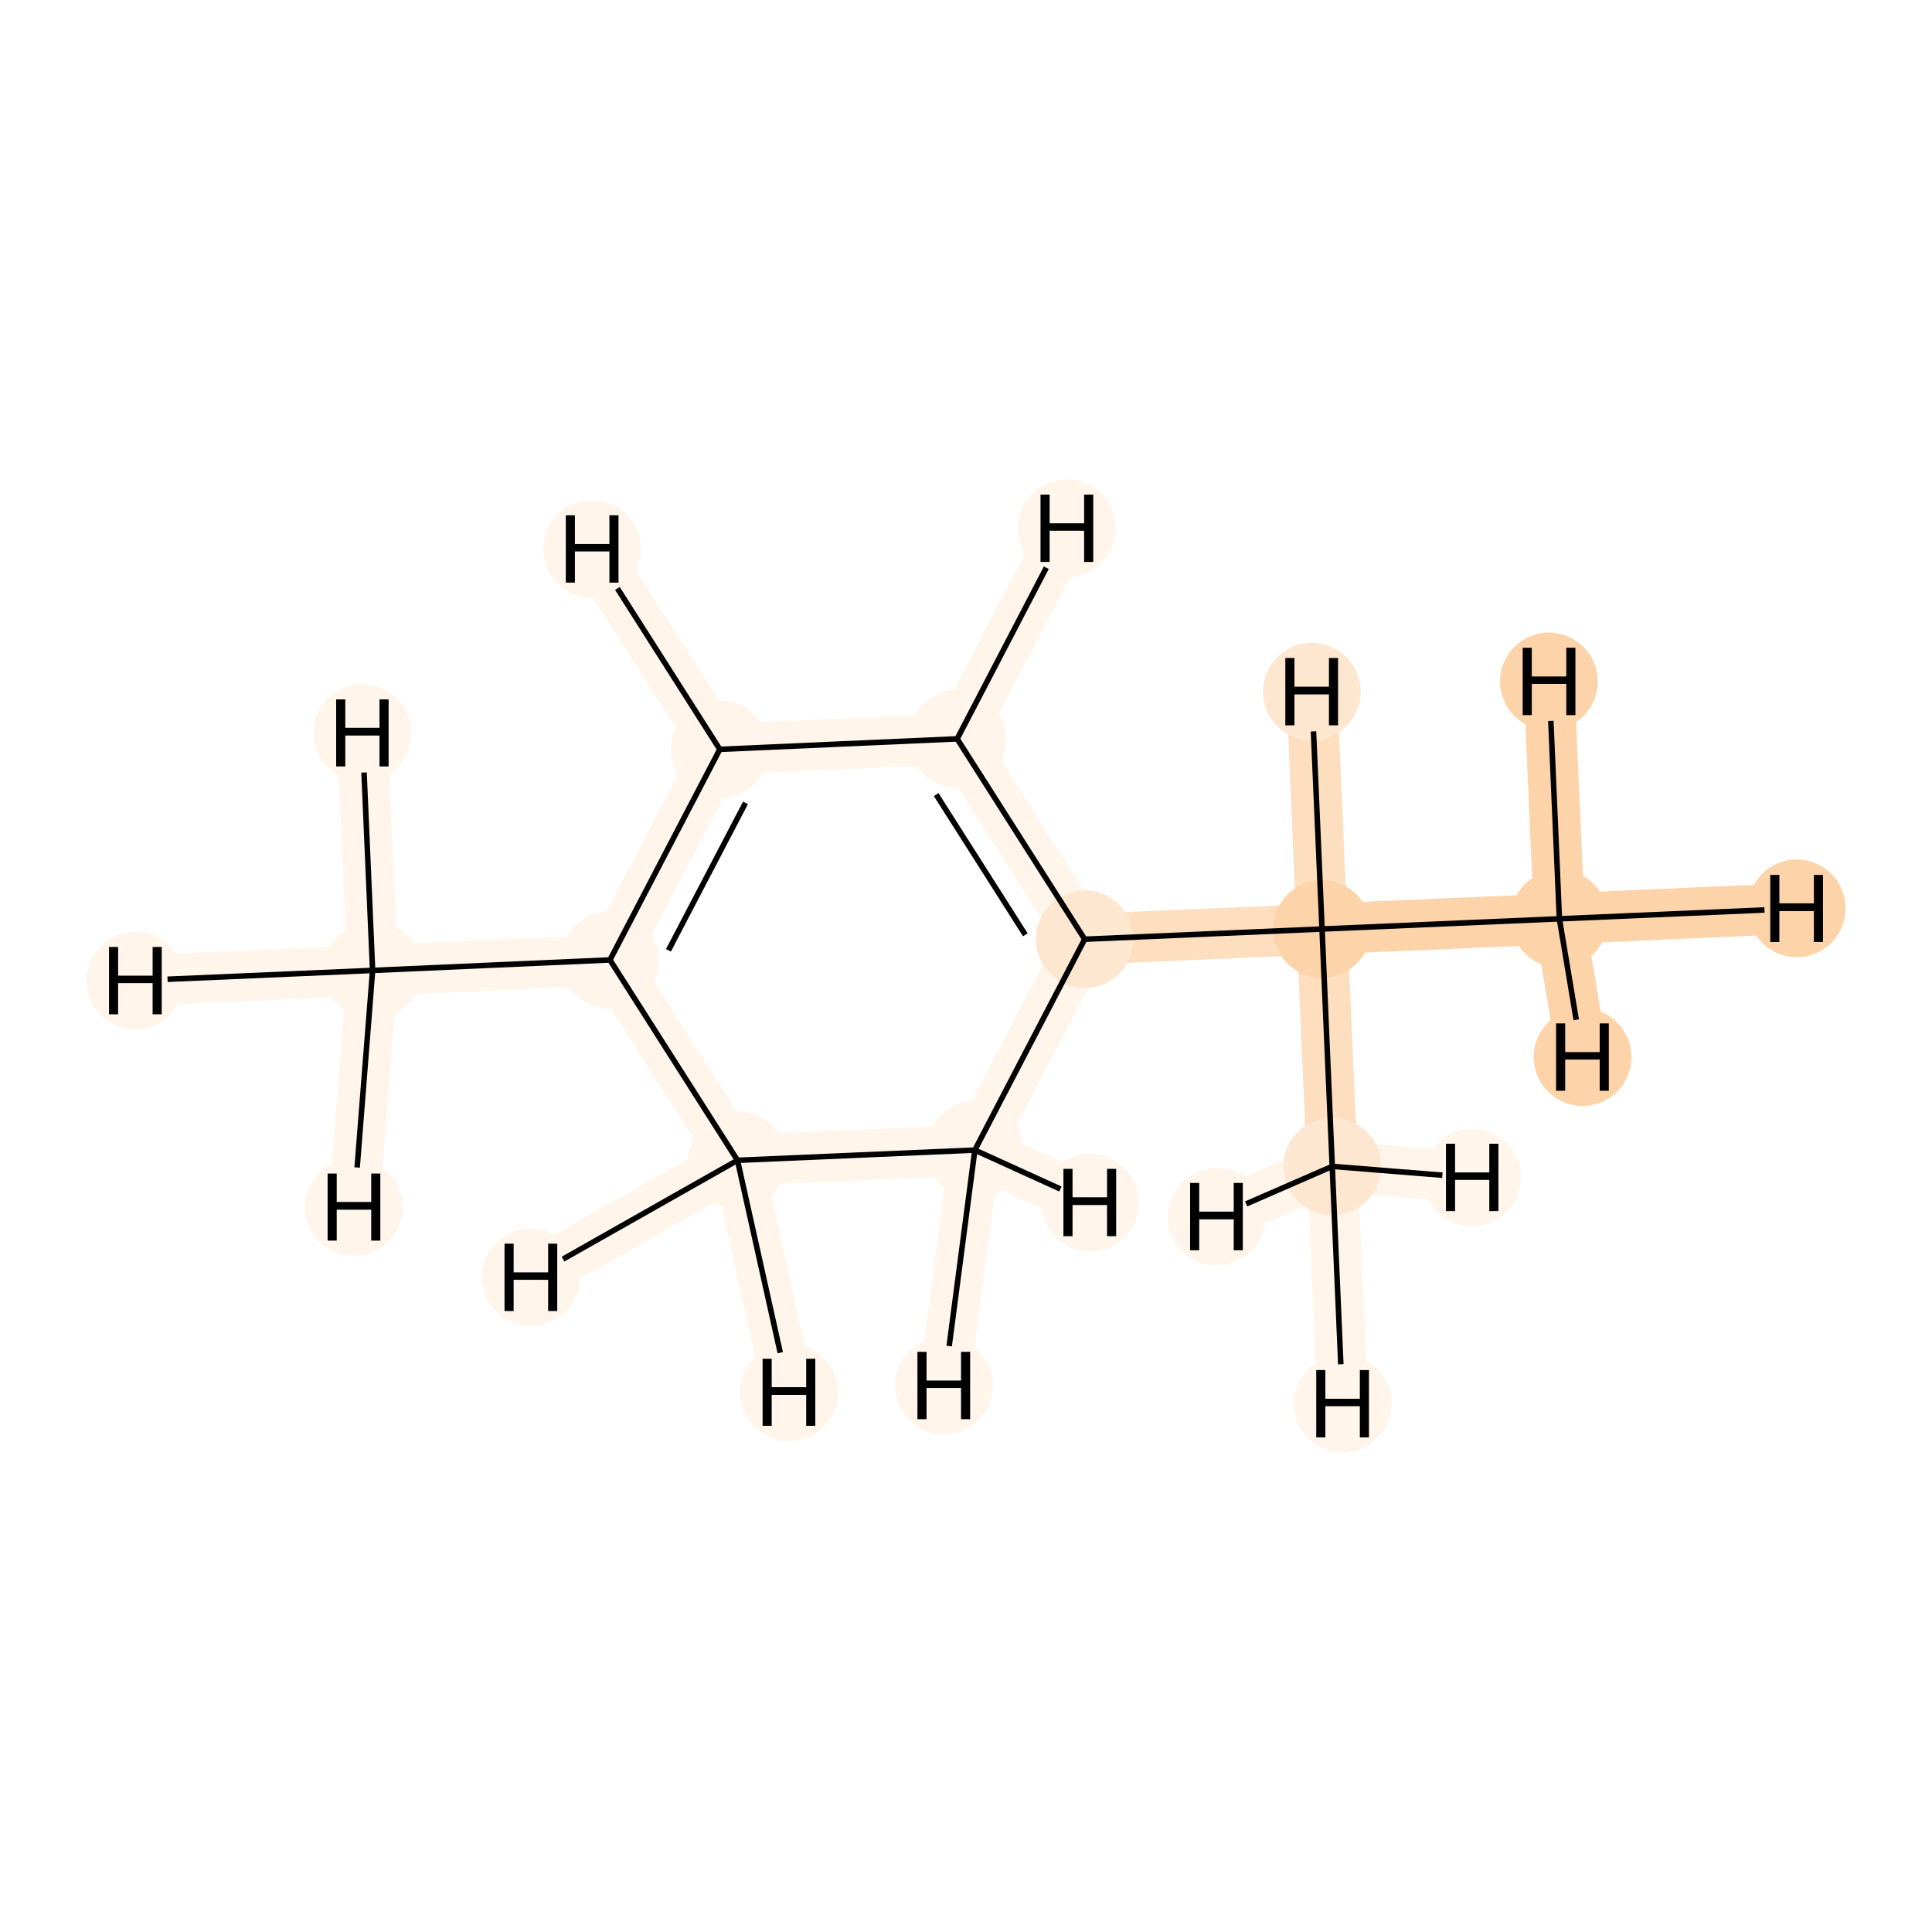 <?xml version='1.0' encoding='iso-8859-1'?>
<svg version='1.1' baseProfile='full'
              xmlns='http://www.w3.org/2000/svg'
                      xmlns:rdkit='http://www.rdkit.org/xml'
                      xmlns:xlink='http://www.w3.org/1999/xlink'
                  xml:space='preserve'
width='700px' height='700px' viewBox='0 0 700 700'>
<!-- END OF HEADER -->
<rect style='opacity:1.0;fill:#FFFFFF;stroke:none' width='700.0' height='700.0' x='0.0' y='0.0'> </rect>
<path d='M 135.0,351.6 L 221.0,347.8' style='fill:none;fill-rule:evenodd;stroke:#FFF5EB;stroke-width:18.4px;stroke-linecap:butt;stroke-linejoin:miter;stroke-opacity:1' />
<path d='M 135.0,351.6 L 49.0,355.3' style='fill:none;fill-rule:evenodd;stroke:#FFF5EB;stroke-width:18.4px;stroke-linecap:butt;stroke-linejoin:miter;stroke-opacity:1' />
<path d='M 135.0,351.6 L 131.3,265.6' style='fill:none;fill-rule:evenodd;stroke:#FFF5EB;stroke-width:18.4px;stroke-linecap:butt;stroke-linejoin:miter;stroke-opacity:1' />
<path d='M 135.0,351.6 L 128.2,437.4' style='fill:none;fill-rule:evenodd;stroke:#FFF5EB;stroke-width:18.4px;stroke-linecap:butt;stroke-linejoin:miter;stroke-opacity:1' />
<path d='M 221.0,347.8 L 260.8,271.5' style='fill:none;fill-rule:evenodd;stroke:#FFF5EB;stroke-width:18.4px;stroke-linecap:butt;stroke-linejoin:miter;stroke-opacity:1' />
<path d='M 221.0,347.8 L 267.2,420.4' style='fill:none;fill-rule:evenodd;stroke:#FFF5EB;stroke-width:18.4px;stroke-linecap:butt;stroke-linejoin:miter;stroke-opacity:1' />
<path d='M 260.8,271.5 L 346.8,267.7' style='fill:none;fill-rule:evenodd;stroke:#FFF5EB;stroke-width:18.4px;stroke-linecap:butt;stroke-linejoin:miter;stroke-opacity:1' />
<path d='M 260.8,271.5 L 214.5,198.9' style='fill:none;fill-rule:evenodd;stroke:#FFF5EB;stroke-width:18.4px;stroke-linecap:butt;stroke-linejoin:miter;stroke-opacity:1' />
<path d='M 346.8,267.7 L 393.0,340.3' style='fill:none;fill-rule:evenodd;stroke:#FFF5EB;stroke-width:18.4px;stroke-linecap:butt;stroke-linejoin:miter;stroke-opacity:1' />
<path d='M 346.8,267.7 L 386.5,191.4' style='fill:none;fill-rule:evenodd;stroke:#FFF5EB;stroke-width:18.4px;stroke-linecap:butt;stroke-linejoin:miter;stroke-opacity:1' />
<path d='M 393.0,340.3 L 353.2,416.7' style='fill:none;fill-rule:evenodd;stroke:#FFF5EB;stroke-width:18.4px;stroke-linecap:butt;stroke-linejoin:miter;stroke-opacity:1' />
<path d='M 393.0,340.3 L 479.0,336.6' style='fill:none;fill-rule:evenodd;stroke:#FDDEBE;stroke-width:18.4px;stroke-linecap:butt;stroke-linejoin:miter;stroke-opacity:1' />
<path d='M 353.2,416.7 L 267.2,420.4' style='fill:none;fill-rule:evenodd;stroke:#FFF5EB;stroke-width:18.4px;stroke-linecap:butt;stroke-linejoin:miter;stroke-opacity:1' />
<path d='M 353.2,416.7 L 394.9,435.7' style='fill:none;fill-rule:evenodd;stroke:#FFF5EB;stroke-width:18.4px;stroke-linecap:butt;stroke-linejoin:miter;stroke-opacity:1' />
<path d='M 353.2,416.7 L 342.0,502.0' style='fill:none;fill-rule:evenodd;stroke:#FFF5EB;stroke-width:18.4px;stroke-linecap:butt;stroke-linejoin:miter;stroke-opacity:1' />
<path d='M 267.2,420.4 L 285.9,504.5' style='fill:none;fill-rule:evenodd;stroke:#FFF5EB;stroke-width:18.4px;stroke-linecap:butt;stroke-linejoin:miter;stroke-opacity:1' />
<path d='M 267.2,420.4 L 192.3,462.8' style='fill:none;fill-rule:evenodd;stroke:#FFF5EB;stroke-width:18.4px;stroke-linecap:butt;stroke-linejoin:miter;stroke-opacity:1' />
<path d='M 479.0,336.6 L 565.0,332.9' style='fill:none;fill-rule:evenodd;stroke:#FDD3A9;stroke-width:18.4px;stroke-linecap:butt;stroke-linejoin:miter;stroke-opacity:1' />
<path d='M 479.0,336.6 L 482.7,422.6' style='fill:none;fill-rule:evenodd;stroke:#FDDEBE;stroke-width:18.4px;stroke-linecap:butt;stroke-linejoin:miter;stroke-opacity:1' />
<path d='M 479.0,336.6 L 475.3,250.6' style='fill:none;fill-rule:evenodd;stroke:#FDDEBE;stroke-width:18.4px;stroke-linecap:butt;stroke-linejoin:miter;stroke-opacity:1' />
<path d='M 565.0,332.9 L 651.0,329.1' style='fill:none;fill-rule:evenodd;stroke:#FDD3A9;stroke-width:18.4px;stroke-linecap:butt;stroke-linejoin:miter;stroke-opacity:1' />
<path d='M 565.0,332.9 L 561.2,246.9' style='fill:none;fill-rule:evenodd;stroke:#FDD3A9;stroke-width:18.4px;stroke-linecap:butt;stroke-linejoin:miter;stroke-opacity:1' />
<path d='M 565.0,332.9 L 573.4,383.0' style='fill:none;fill-rule:evenodd;stroke:#FDD3A9;stroke-width:18.4px;stroke-linecap:butt;stroke-linejoin:miter;stroke-opacity:1' />
<path d='M 482.7,422.6 L 486.5,508.6' style='fill:none;fill-rule:evenodd;stroke:#FFF5EB;stroke-width:18.4px;stroke-linecap:butt;stroke-linejoin:miter;stroke-opacity:1' />
<path d='M 482.7,422.6 L 533.4,426.6' style='fill:none;fill-rule:evenodd;stroke:#FFF5EB;stroke-width:18.4px;stroke-linecap:butt;stroke-linejoin:miter;stroke-opacity:1' />
<path d='M 482.7,422.6 L 440.8,440.8' style='fill:none;fill-rule:evenodd;stroke:#FFF5EB;stroke-width:18.4px;stroke-linecap:butt;stroke-linejoin:miter;stroke-opacity:1' />
<ellipse cx='135.0' cy='351.6' rx='17.2' ry='17.2'  style='fill:#FFF5EB;fill-rule:evenodd;stroke:#FFF5EB;stroke-width:1.0px;stroke-linecap:butt;stroke-linejoin:miter;stroke-opacity:1' />
<ellipse cx='221.0' cy='347.8' rx='17.2' ry='17.2'  style='fill:#FFF5EB;fill-rule:evenodd;stroke:#FFF5EB;stroke-width:1.0px;stroke-linecap:butt;stroke-linejoin:miter;stroke-opacity:1' />
<ellipse cx='260.8' cy='271.5' rx='17.2' ry='17.2'  style='fill:#FFF5EB;fill-rule:evenodd;stroke:#FFF5EB;stroke-width:1.0px;stroke-linecap:butt;stroke-linejoin:miter;stroke-opacity:1' />
<ellipse cx='346.8' cy='267.7' rx='17.2' ry='17.2'  style='fill:#FFF5EB;fill-rule:evenodd;stroke:#FFF5EB;stroke-width:1.0px;stroke-linecap:butt;stroke-linejoin:miter;stroke-opacity:1' />
<ellipse cx='393.0' cy='340.3' rx='17.2' ry='17.2'  style='fill:#FEE7D0;fill-rule:evenodd;stroke:#FEE7D0;stroke-width:1.0px;stroke-linecap:butt;stroke-linejoin:miter;stroke-opacity:1' />
<ellipse cx='353.2' cy='416.7' rx='17.2' ry='17.2'  style='fill:#FFF5EB;fill-rule:evenodd;stroke:#FFF5EB;stroke-width:1.0px;stroke-linecap:butt;stroke-linejoin:miter;stroke-opacity:1' />
<ellipse cx='267.2' cy='420.4' rx='17.2' ry='17.2'  style='fill:#FFF5EB;fill-rule:evenodd;stroke:#FFF5EB;stroke-width:1.0px;stroke-linecap:butt;stroke-linejoin:miter;stroke-opacity:1' />
<ellipse cx='479.0' cy='336.6' rx='17.2' ry='17.2'  style='fill:#FDD3A9;fill-rule:evenodd;stroke:#FDD3A9;stroke-width:1.0px;stroke-linecap:butt;stroke-linejoin:miter;stroke-opacity:1' />
<ellipse cx='565.0' cy='332.9' rx='17.2' ry='17.2'  style='fill:#FDD3A9;fill-rule:evenodd;stroke:#FDD3A9;stroke-width:1.0px;stroke-linecap:butt;stroke-linejoin:miter;stroke-opacity:1' />
<ellipse cx='482.7' cy='422.6' rx='17.2' ry='17.2'  style='fill:#FEE7D0;fill-rule:evenodd;stroke:#FEE7D0;stroke-width:1.0px;stroke-linecap:butt;stroke-linejoin:miter;stroke-opacity:1' />
<ellipse cx='49.0' cy='355.3' rx='17.2' ry='17.2'  style='fill:#FFF5EB;fill-rule:evenodd;stroke:#FFF5EB;stroke-width:1.0px;stroke-linecap:butt;stroke-linejoin:miter;stroke-opacity:1' />
<ellipse cx='131.3' cy='265.6' rx='17.2' ry='17.2'  style='fill:#FFF5EB;fill-rule:evenodd;stroke:#FFF5EB;stroke-width:1.0px;stroke-linecap:butt;stroke-linejoin:miter;stroke-opacity:1' />
<ellipse cx='128.2' cy='437.4' rx='17.2' ry='17.2'  style='fill:#FFF5EB;fill-rule:evenodd;stroke:#FFF5EB;stroke-width:1.0px;stroke-linecap:butt;stroke-linejoin:miter;stroke-opacity:1' />
<ellipse cx='214.5' cy='198.9' rx='17.2' ry='17.2'  style='fill:#FFF5EB;fill-rule:evenodd;stroke:#FFF5EB;stroke-width:1.0px;stroke-linecap:butt;stroke-linejoin:miter;stroke-opacity:1' />
<ellipse cx='386.5' cy='191.4' rx='17.2' ry='17.2'  style='fill:#FFF5EB;fill-rule:evenodd;stroke:#FFF5EB;stroke-width:1.0px;stroke-linecap:butt;stroke-linejoin:miter;stroke-opacity:1' />
<ellipse cx='394.9' cy='435.7' rx='17.2' ry='17.2'  style='fill:#FFF5EB;fill-rule:evenodd;stroke:#FFF5EB;stroke-width:1.0px;stroke-linecap:butt;stroke-linejoin:miter;stroke-opacity:1' />
<ellipse cx='342.0' cy='502.0' rx='17.2' ry='17.2'  style='fill:#FFF5EB;fill-rule:evenodd;stroke:#FFF5EB;stroke-width:1.0px;stroke-linecap:butt;stroke-linejoin:miter;stroke-opacity:1' />
<ellipse cx='285.9' cy='504.5' rx='17.2' ry='17.2'  style='fill:#FFF5EB;fill-rule:evenodd;stroke:#FFF5EB;stroke-width:1.0px;stroke-linecap:butt;stroke-linejoin:miter;stroke-opacity:1' />
<ellipse cx='192.3' cy='462.8' rx='17.2' ry='17.2'  style='fill:#FFF5EB;fill-rule:evenodd;stroke:#FFF5EB;stroke-width:1.0px;stroke-linecap:butt;stroke-linejoin:miter;stroke-opacity:1' />
<ellipse cx='475.3' cy='250.6' rx='17.2' ry='17.2'  style='fill:#FEE7D0;fill-rule:evenodd;stroke:#FEE7D0;stroke-width:1.0px;stroke-linecap:butt;stroke-linejoin:miter;stroke-opacity:1' />
<ellipse cx='651.0' cy='329.1' rx='17.2' ry='17.2'  style='fill:#FDD3A9;fill-rule:evenodd;stroke:#FDD3A9;stroke-width:1.0px;stroke-linecap:butt;stroke-linejoin:miter;stroke-opacity:1' />
<ellipse cx='561.2' cy='246.9' rx='17.2' ry='17.2'  style='fill:#FDD3A9;fill-rule:evenodd;stroke:#FDD3A9;stroke-width:1.0px;stroke-linecap:butt;stroke-linejoin:miter;stroke-opacity:1' />
<ellipse cx='573.4' cy='383.0' rx='17.2' ry='17.2'  style='fill:#FDD3A9;fill-rule:evenodd;stroke:#FDD3A9;stroke-width:1.0px;stroke-linecap:butt;stroke-linejoin:miter;stroke-opacity:1' />
<ellipse cx='486.5' cy='508.6' rx='17.2' ry='17.2'  style='fill:#FFF5EB;fill-rule:evenodd;stroke:#FFF5EB;stroke-width:1.0px;stroke-linecap:butt;stroke-linejoin:miter;stroke-opacity:1' />
<ellipse cx='533.4' cy='426.6' rx='17.2' ry='17.2'  style='fill:#FFF5EB;fill-rule:evenodd;stroke:#FFF5EB;stroke-width:1.0px;stroke-linecap:butt;stroke-linejoin:miter;stroke-opacity:1' />
<ellipse cx='440.8' cy='440.8' rx='17.2' ry='17.2'  style='fill:#FFF5EB;fill-rule:evenodd;stroke:#FFF5EB;stroke-width:1.0px;stroke-linecap:butt;stroke-linejoin:miter;stroke-opacity:1' />
<path class='bond-0 atom-0 atom-1' d='M 135.0,351.6 L 221.0,347.8' style='fill:none;fill-rule:evenodd;stroke:#000000;stroke-width:2.0px;stroke-linecap:butt;stroke-linejoin:miter;stroke-opacity:1' />
<path class='bond-10 atom-0 atom-10' d='M 135.0,351.6 L 60.7,354.8' style='fill:none;fill-rule:evenodd;stroke:#000000;stroke-width:2.0px;stroke-linecap:butt;stroke-linejoin:miter;stroke-opacity:1' />
<path class='bond-11 atom-0 atom-11' d='M 135.0,351.6 L 131.9,279.9' style='fill:none;fill-rule:evenodd;stroke:#000000;stroke-width:2.0px;stroke-linecap:butt;stroke-linejoin:miter;stroke-opacity:1' />
<path class='bond-12 atom-0 atom-12' d='M 135.0,351.6 L 129.4,423.0' style='fill:none;fill-rule:evenodd;stroke:#000000;stroke-width:2.0px;stroke-linecap:butt;stroke-linejoin:miter;stroke-opacity:1' />
<path class='bond-1 atom-1 atom-2' d='M 221.0,347.8 L 260.8,271.5' style='fill:none;fill-rule:evenodd;stroke:#000000;stroke-width:2.0px;stroke-linecap:butt;stroke-linejoin:miter;stroke-opacity:1' />
<path class='bond-1 atom-1 atom-2' d='M 242.2,344.3 L 270.1,290.9' style='fill:none;fill-rule:evenodd;stroke:#000000;stroke-width:2.0px;stroke-linecap:butt;stroke-linejoin:miter;stroke-opacity:1' />
<path class='bond-9 atom-6 atom-1' d='M 267.2,420.4 L 221.0,347.8' style='fill:none;fill-rule:evenodd;stroke:#000000;stroke-width:2.0px;stroke-linecap:butt;stroke-linejoin:miter;stroke-opacity:1' />
<path class='bond-2 atom-2 atom-3' d='M 260.8,271.5 L 346.8,267.7' style='fill:none;fill-rule:evenodd;stroke:#000000;stroke-width:2.0px;stroke-linecap:butt;stroke-linejoin:miter;stroke-opacity:1' />
<path class='bond-13 atom-2 atom-13' d='M 260.8,271.5 L 223.7,213.2' style='fill:none;fill-rule:evenodd;stroke:#000000;stroke-width:2.0px;stroke-linecap:butt;stroke-linejoin:miter;stroke-opacity:1' />
<path class='bond-3 atom-3 atom-4' d='M 346.8,267.7 L 393.0,340.3' style='fill:none;fill-rule:evenodd;stroke:#000000;stroke-width:2.0px;stroke-linecap:butt;stroke-linejoin:miter;stroke-opacity:1' />
<path class='bond-3 atom-3 atom-4' d='M 339.2,287.9 L 371.5,338.7' style='fill:none;fill-rule:evenodd;stroke:#000000;stroke-width:2.0px;stroke-linecap:butt;stroke-linejoin:miter;stroke-opacity:1' />
<path class='bond-14 atom-3 atom-14' d='M 346.8,267.7 L 379.1,205.7' style='fill:none;fill-rule:evenodd;stroke:#000000;stroke-width:2.0px;stroke-linecap:butt;stroke-linejoin:miter;stroke-opacity:1' />
<path class='bond-4 atom-4 atom-5' d='M 393.0,340.3 L 353.2,416.7' style='fill:none;fill-rule:evenodd;stroke:#000000;stroke-width:2.0px;stroke-linecap:butt;stroke-linejoin:miter;stroke-opacity:1' />
<path class='bond-6 atom-4 atom-7' d='M 393.0,340.3 L 479.0,336.6' style='fill:none;fill-rule:evenodd;stroke:#000000;stroke-width:2.0px;stroke-linecap:butt;stroke-linejoin:miter;stroke-opacity:1' />
<path class='bond-5 atom-5 atom-6' d='M 353.2,416.7 L 267.2,420.4' style='fill:none;fill-rule:evenodd;stroke:#000000;stroke-width:2.0px;stroke-linecap:butt;stroke-linejoin:miter;stroke-opacity:1' />
<path class='bond-15 atom-5 atom-15' d='M 353.2,416.7 L 384.2,430.8' style='fill:none;fill-rule:evenodd;stroke:#000000;stroke-width:2.0px;stroke-linecap:butt;stroke-linejoin:miter;stroke-opacity:1' />
<path class='bond-16 atom-5 atom-16' d='M 353.2,416.7 L 343.9,487.7' style='fill:none;fill-rule:evenodd;stroke:#000000;stroke-width:2.0px;stroke-linecap:butt;stroke-linejoin:miter;stroke-opacity:1' />
<path class='bond-17 atom-6 atom-17' d='M 267.2,420.4 L 282.7,490.1' style='fill:none;fill-rule:evenodd;stroke:#000000;stroke-width:2.0px;stroke-linecap:butt;stroke-linejoin:miter;stroke-opacity:1' />
<path class='bond-18 atom-6 atom-18' d='M 267.2,420.4 L 204.0,456.2' style='fill:none;fill-rule:evenodd;stroke:#000000;stroke-width:2.0px;stroke-linecap:butt;stroke-linejoin:miter;stroke-opacity:1' />
<path class='bond-7 atom-7 atom-8' d='M 479.0,336.6 L 565.0,332.9' style='fill:none;fill-rule:evenodd;stroke:#000000;stroke-width:2.0px;stroke-linecap:butt;stroke-linejoin:miter;stroke-opacity:1' />
<path class='bond-8 atom-7 atom-9' d='M 479.0,336.6 L 482.7,422.6' style='fill:none;fill-rule:evenodd;stroke:#000000;stroke-width:2.0px;stroke-linecap:butt;stroke-linejoin:miter;stroke-opacity:1' />
<path class='bond-19 atom-7 atom-19' d='M 479.0,336.6 L 475.9,265.0' style='fill:none;fill-rule:evenodd;stroke:#000000;stroke-width:2.0px;stroke-linecap:butt;stroke-linejoin:miter;stroke-opacity:1' />
<path class='bond-20 atom-8 atom-20' d='M 565.0,332.9 L 639.3,329.7' style='fill:none;fill-rule:evenodd;stroke:#000000;stroke-width:2.0px;stroke-linecap:butt;stroke-linejoin:miter;stroke-opacity:1' />
<path class='bond-21 atom-8 atom-21' d='M 565.0,332.9 L 561.9,261.2' style='fill:none;fill-rule:evenodd;stroke:#000000;stroke-width:2.0px;stroke-linecap:butt;stroke-linejoin:miter;stroke-opacity:1' />
<path class='bond-22 atom-8 atom-22' d='M 565.0,332.9 L 571.1,369.5' style='fill:none;fill-rule:evenodd;stroke:#000000;stroke-width:2.0px;stroke-linecap:butt;stroke-linejoin:miter;stroke-opacity:1' />
<path class='bond-23 atom-9 atom-23' d='M 482.7,422.6 L 485.8,494.3' style='fill:none;fill-rule:evenodd;stroke:#000000;stroke-width:2.0px;stroke-linecap:butt;stroke-linejoin:miter;stroke-opacity:1' />
<path class='bond-24 atom-9 atom-24' d='M 482.7,422.6 L 522.6,425.8' style='fill:none;fill-rule:evenodd;stroke:#000000;stroke-width:2.0px;stroke-linecap:butt;stroke-linejoin:miter;stroke-opacity:1' />
<path class='bond-25 atom-9 atom-25' d='M 482.7,422.6 L 451.5,436.2' style='fill:none;fill-rule:evenodd;stroke:#000000;stroke-width:2.0px;stroke-linecap:butt;stroke-linejoin:miter;stroke-opacity:1' />
<path  class='atom-10' d='M 39.5 343.1
L 42.8 343.1
L 42.8 353.5
L 55.3 353.5
L 55.3 343.1
L 58.6 343.1
L 58.6 367.5
L 55.3 367.5
L 55.3 356.2
L 42.8 356.2
L 42.8 367.5
L 39.5 367.5
L 39.5 343.1
' fill='#000000'/>
<path  class='atom-11' d='M 121.8 253.4
L 125.1 253.4
L 125.1 263.7
L 137.5 263.7
L 137.5 253.4
L 140.8 253.4
L 140.8 277.7
L 137.5 277.7
L 137.5 266.5
L 125.1 266.5
L 125.1 277.7
L 121.8 277.7
L 121.8 253.4
' fill='#000000'/>
<path  class='atom-12' d='M 118.7 425.2
L 122.0 425.2
L 122.0 435.5
L 134.5 435.5
L 134.5 425.2
L 137.8 425.2
L 137.8 449.5
L 134.5 449.5
L 134.5 438.3
L 122.0 438.3
L 122.0 449.5
L 118.7 449.5
L 118.7 425.2
' fill='#000000'/>
<path  class='atom-13' d='M 205.0 186.7
L 208.3 186.7
L 208.3 197.1
L 220.8 197.1
L 220.8 186.7
L 224.1 186.7
L 224.1 211.1
L 220.8 211.1
L 220.8 199.8
L 208.3 199.8
L 208.3 211.1
L 205.0 211.1
L 205.0 186.7
' fill='#000000'/>
<path  class='atom-14' d='M 377.0 179.2
L 380.3 179.2
L 380.3 189.6
L 392.8 189.6
L 392.8 179.2
L 396.1 179.2
L 396.1 203.6
L 392.8 203.6
L 392.8 192.3
L 380.3 192.3
L 380.3 203.6
L 377.0 203.6
L 377.0 179.2
' fill='#000000'/>
<path  class='atom-15' d='M 385.3 423.5
L 388.6 423.5
L 388.6 433.8
L 401.1 433.8
L 401.1 423.5
L 404.4 423.5
L 404.4 447.9
L 401.1 447.9
L 401.1 436.6
L 388.6 436.6
L 388.6 447.9
L 385.3 447.9
L 385.3 423.5
' fill='#000000'/>
<path  class='atom-16' d='M 332.4 489.8
L 335.7 489.8
L 335.7 500.2
L 348.2 500.2
L 348.2 489.8
L 351.5 489.8
L 351.5 514.2
L 348.2 514.2
L 348.2 502.9
L 335.7 502.9
L 335.7 514.2
L 332.4 514.2
L 332.4 489.8
' fill='#000000'/>
<path  class='atom-17' d='M 276.3 492.3
L 279.6 492.3
L 279.6 502.6
L 292.1 502.6
L 292.1 492.3
L 295.4 492.3
L 295.4 516.6
L 292.1 516.6
L 292.1 505.4
L 279.6 505.4
L 279.6 516.6
L 276.3 516.6
L 276.3 492.3
' fill='#000000'/>
<path  class='atom-18' d='M 182.8 450.6
L 186.1 450.6
L 186.1 461.0
L 198.6 461.0
L 198.6 450.6
L 201.9 450.6
L 201.9 475.0
L 198.6 475.0
L 198.6 463.7
L 186.1 463.7
L 186.1 475.0
L 182.8 475.0
L 182.8 450.6
' fill='#000000'/>
<path  class='atom-19' d='M 465.7 238.4
L 469.0 238.4
L 469.0 248.8
L 481.5 248.8
L 481.5 238.4
L 484.8 238.4
L 484.8 262.8
L 481.5 262.8
L 481.5 251.6
L 469.0 251.6
L 469.0 262.8
L 465.7 262.8
L 465.7 238.4
' fill='#000000'/>
<path  class='atom-20' d='M 641.4 317.0
L 644.7 317.0
L 644.7 327.3
L 657.2 327.3
L 657.2 317.0
L 660.5 317.0
L 660.5 341.3
L 657.2 341.3
L 657.2 330.1
L 644.7 330.1
L 644.7 341.3
L 641.4 341.3
L 641.4 317.0
' fill='#000000'/>
<path  class='atom-21' d='M 551.7 234.7
L 555.0 234.7
L 555.0 245.1
L 567.5 245.1
L 567.5 234.7
L 570.8 234.7
L 570.8 259.1
L 567.5 259.1
L 567.5 247.8
L 555.0 247.8
L 555.0 259.1
L 551.7 259.1
L 551.7 234.7
' fill='#000000'/>
<path  class='atom-22' d='M 563.8 370.8
L 567.1 370.8
L 567.1 381.2
L 579.6 381.2
L 579.6 370.8
L 582.9 370.8
L 582.9 395.2
L 579.6 395.2
L 579.6 383.9
L 567.1 383.9
L 567.1 395.2
L 563.8 395.2
L 563.8 370.8
' fill='#000000'/>
<path  class='atom-23' d='M 476.9 496.4
L 480.2 496.4
L 480.2 506.8
L 492.7 506.8
L 492.7 496.4
L 496.0 496.4
L 496.0 520.8
L 492.7 520.8
L 492.7 509.5
L 480.2 509.5
L 480.2 520.8
L 476.9 520.8
L 476.9 496.4
' fill='#000000'/>
<path  class='atom-24' d='M 523.9 414.4
L 527.2 414.4
L 527.2 424.8
L 539.6 424.8
L 539.6 414.4
L 542.9 414.4
L 542.9 438.8
L 539.6 438.8
L 539.6 427.5
L 527.2 427.5
L 527.2 438.8
L 523.9 438.8
L 523.9 414.4
' fill='#000000'/>
<path  class='atom-25' d='M 431.2 428.6
L 434.5 428.6
L 434.5 439.0
L 447.0 439.0
L 447.0 428.6
L 450.3 428.6
L 450.3 453.0
L 447.0 453.0
L 447.0 441.8
L 434.5 441.8
L 434.5 453.0
L 431.2 453.0
L 431.2 428.6
' fill='#000000'/>
</svg>
